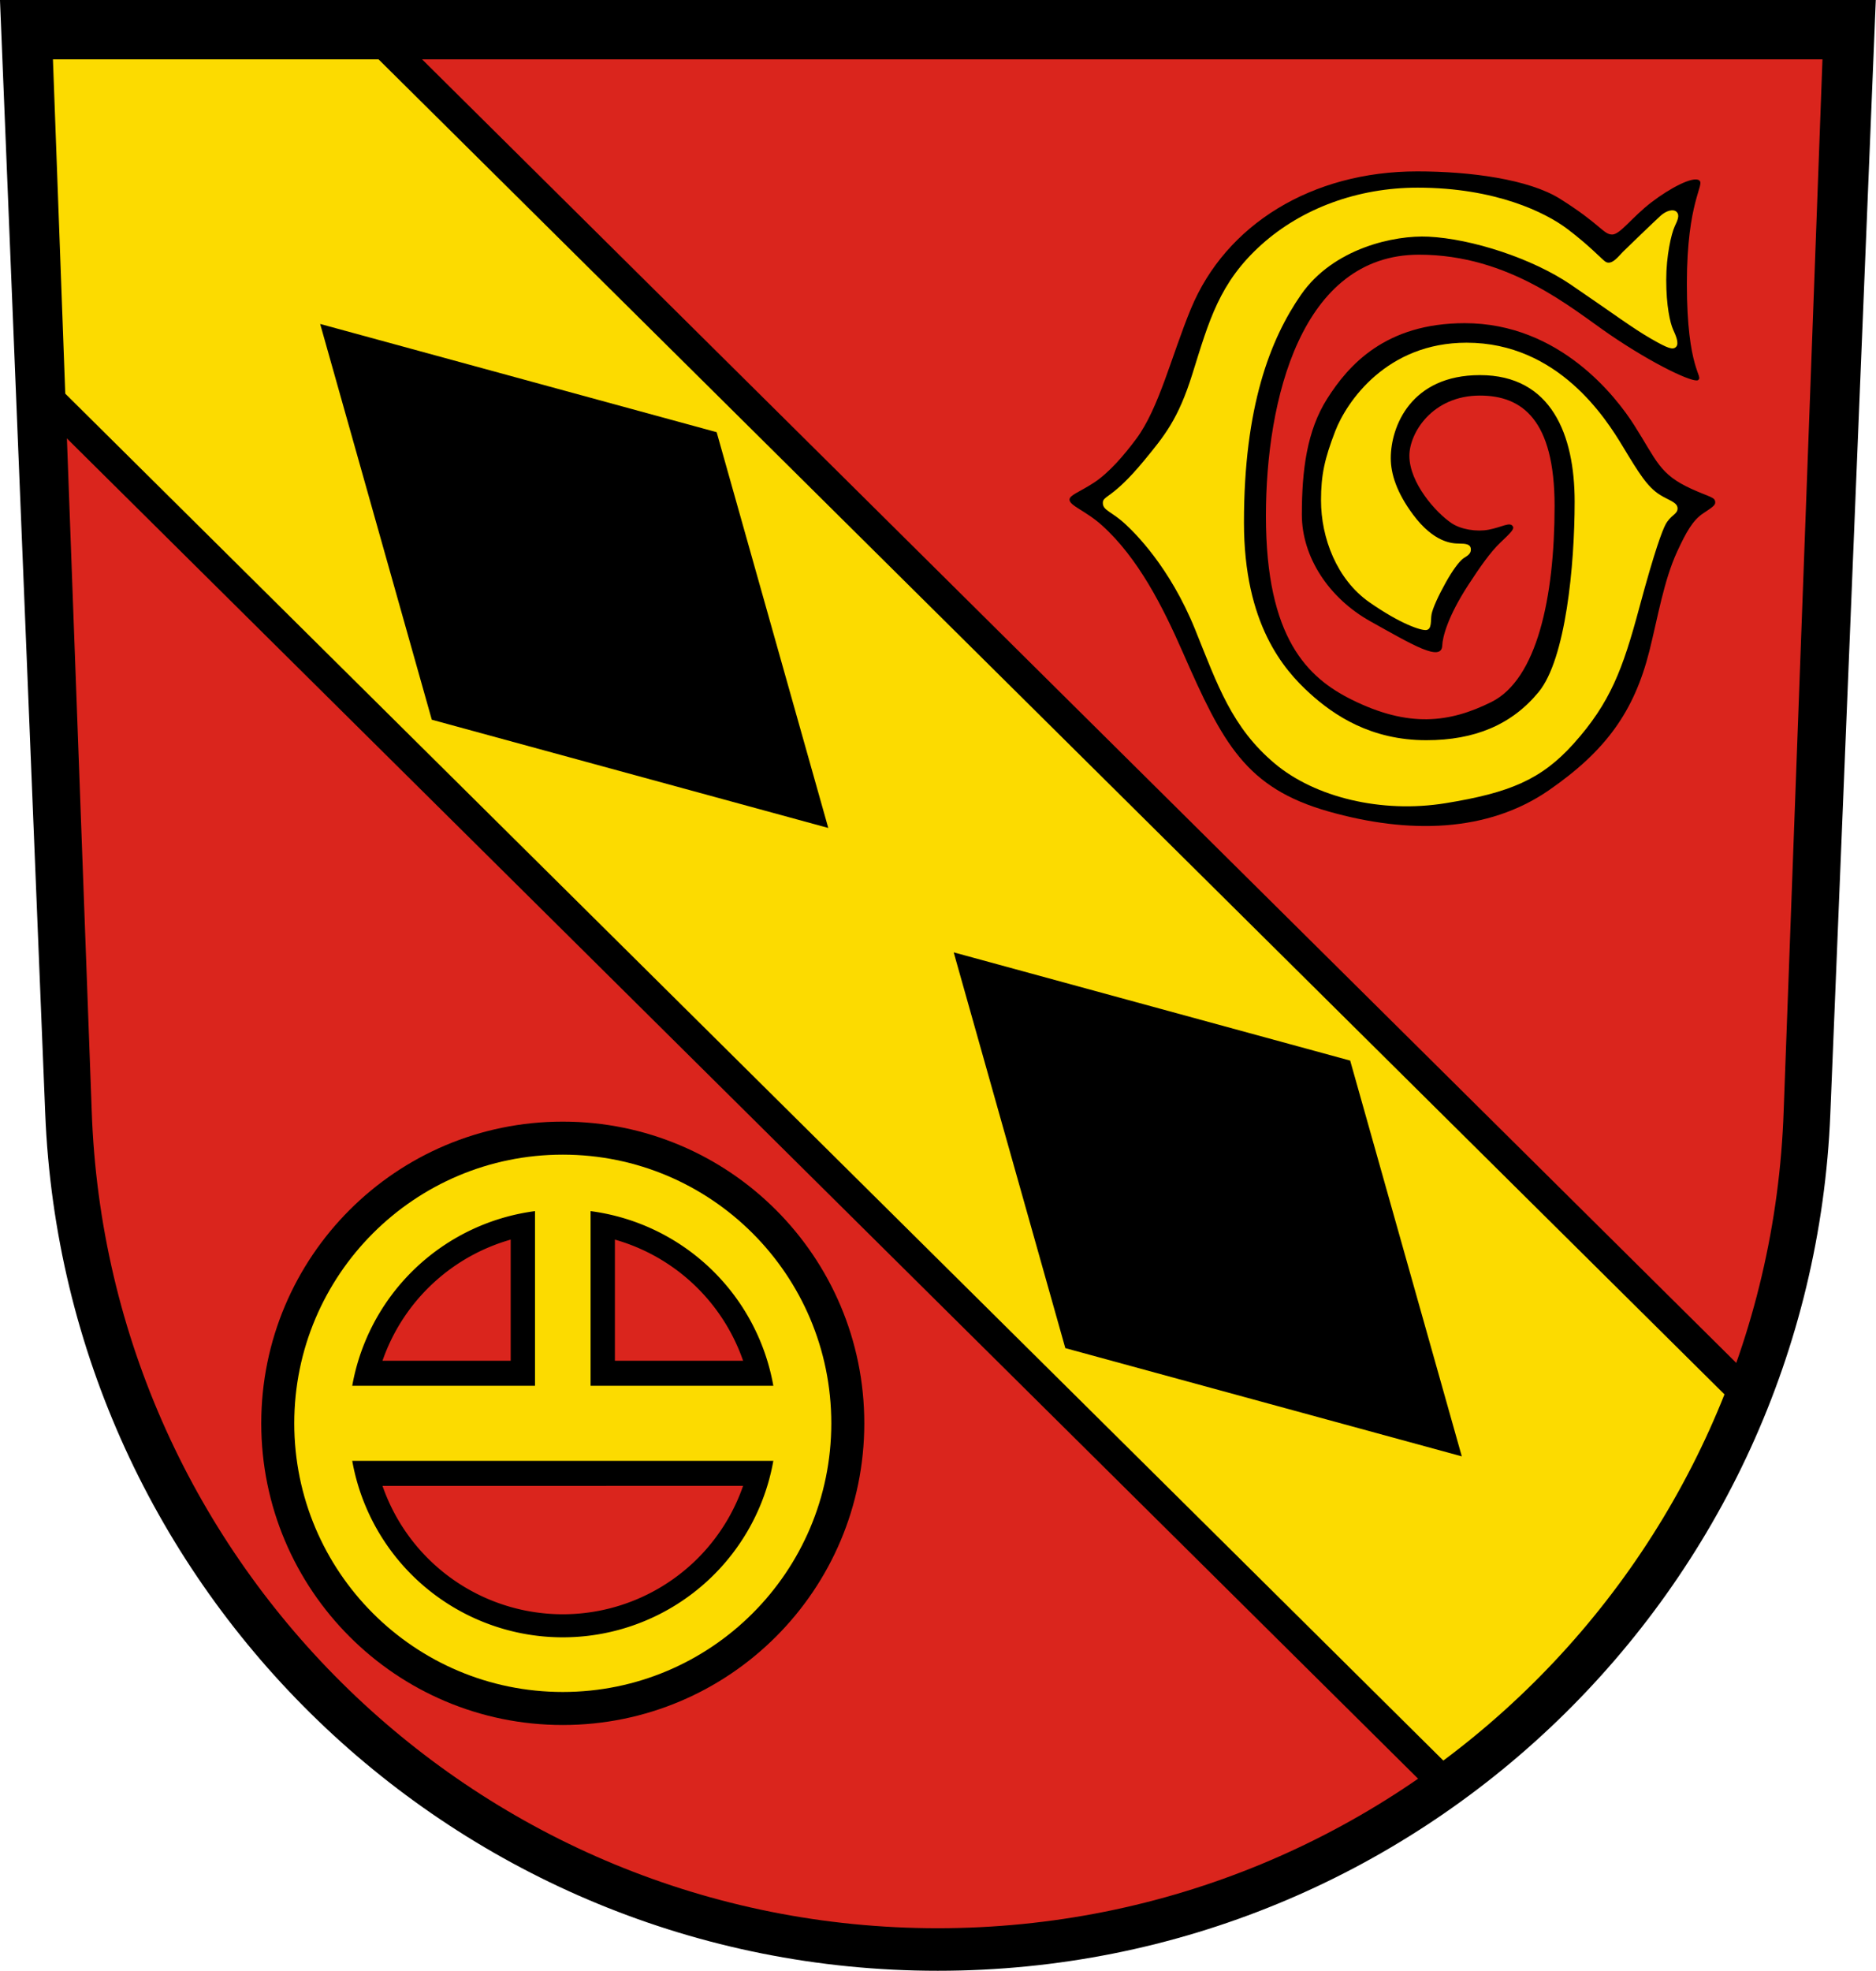 <?xml version="1.0" encoding="UTF-8" standalone="no"?>
<!-- Created with Inkscape (http://www.inkscape.org/) -->

<svg
   version="1.1"
   id="svg1"
   width="600"
   height="630"
   viewBox="0 0 600 630"
   xml:space="preserve"
   xmlns="http://www.w3.org/2000/svg"
   xmlns:svg="http://www.w3.org/2000/svg"><defs
     id="defs1" /><g
     id="g1"><g
       id="g7"
       transform="matrix(4.444,0,0,4.444,-78.611,-68.116)"><path
         d="m 148.85,19.6 -2.79,75.6 c -1.103,32.67 -27.945,58.815 -60.885,58.815 -32.94,0 -59.782,-26.145 -60.885,-58.815 l -2.792,-75.6 z"
         fill="#ffffff"
         id="path2"
         style="display:inline;fill:#da251d;stroke:#da251d;stroke-width:1;stroke-dasharray:none" /><path
         id="path5-5-0-6-7"
         style="fill:#fcdb00;stroke:none;stroke-width:1;stroke-dasharray:none"
         d="M 44.419,17.533 19.75,17.062 20.517,43.34 121.793,143.736 c 15.297,-12.921 21.917,-27.775 21.917,-27.775 z" /><path
         id="path1"
         style="fill:#000000;stroke:none;stroke-width:0.225"
         d="m 17.688,15.326 3.256,80.076 c 1.375,34.29 29.611,61.674 64.238,61.674 34.627,0 62.864,-27.384 64.236,-61.674 l 3.27,-80.076 z m 3.811,4.273 H 148.85 l -2.791,75.602 c -1.102,32.67 -27.945,58.814 -60.885,58.814 -32.94,0 -59.782,-26.144 -60.885,-58.814 z" /><path
         id="path5-5-0-6"
         style="opacity:1;fill:none;stroke:#000000;stroke-width:2.205;stroke-dasharray:none"
         d="M 20.517,43.34 121.793,143.736 M 44.419,17.533 143.71,115.962" /><path
         id="path5-3-3-4"
         style="opacity:1;fill:#000000;stroke:none;stroke-width:1;stroke-dasharray:none"
         d="M 114.86,91.611 122.893,120.076 94.359,112.292 86.326,83.826 Z M 69.266,46.413 77.299,74.878 48.765,67.093 40.731,38.628 Z" /><g
         id="g5"><path
           style="opacity:1;fill:#000000;stroke:none;stroke-width:1;stroke-dasharray:none"
           d="m 139.9,42.665 c 0.41,-0.283 -0.808,-0.707 -0.808,-6.935 0,-5.952 1.311,-7.115 0.889,-7.428 -0.436,-0.324 -2.1,0.55 -3.427,1.566 -1.424,1.09 -2.264,2.328 -2.837,2.328 -0.635,0 -0.813,-0.719 -3.746,-2.563 -2.252,-1.416 -6.484,-1.978 -10.282,-1.978 -7.597,0 -13.783,3.825 -16.291,9.881 -1.387,3.35 -2.292,7.151 -3.936,9.358 -0.86,1.155 -1.955,2.446 -3.068,3.166 -1.026,0.664 -1.733,0.879 -1.733,1.205 0,0.438 1.187,0.812 2.341,1.853 2.603,2.348 4.369,5.84 5.81,9.123 2.881,6.565 4.529,9.764 10.506,11.456 5.708,1.616 11.414,1.537 15.859,-1.542 4.071,-2.82 6.116,-5.633 7.217,-10.008 0.596,-2.367 1.034,-5.059 1.999,-7.147 0.645,-1.395 1.127,-2.253 1.862,-2.742 0.675,-0.449 0.877,-0.583 0.877,-0.791 0,-0.385 -0.347,-0.36 -1.697,-0.97 -2.34,-1.059 -2.508,-2.042 -4.154,-4.619 -1.253,-1.962 -5.327,-7.306 -12.176,-7.306 -5.723,0 -8.382,3.039 -9.904,5.439 -1.455,2.294 -1.819,5.134 -1.819,8.333 0,3.031 1.926,5.997 4.936,7.675 3.01,1.678 5.126,2.957 5.169,1.731 0.019,-0.562 0.367,-2.039 1.891,-4.375 0.835,-1.28 1.574,-2.336 2.275,-3.005 0.8,-0.764 1.035,-0.99 0.91,-1.189 -0.212,-0.339 -0.774,0.064 -1.748,0.248 -0.84,0.159 -1.974,-0.011 -2.659,-0.472 -1.132,-0.761 -3.035,-2.898 -3.035,-4.852 0,-1.626 1.645,-4.326 5.076,-4.326 3.033,0 5.374,1.734 5.374,7.938 0,6.634 -1.287,12.479 -4.543,14.1 -3.023,1.505 -5.964,1.864 -10.051,-0.163 -3.151,-1.563 -6.181,-4.389 -6.181,-13.215 0,-8.377 2.543,-18.793 11.016,-18.793 6.532,0 10.992,3.875 13.716,5.737 3.182,2.174 6.046,3.509 6.372,3.284 z"
           id="path3" /><path
           style="opacity:1;fill:#fcdb00;stroke:none;stroke-width:1;stroke-dasharray:none"
           d="m 138.378,30.593 c -0.246,-0.277 -0.776,-0.112 -1.183,0.256 -0.406,0.367 -2.442,2.327 -2.723,2.608 -0.281,0.281 -0.797,0.997 -1.25,0.686 -0.288,-0.197 -1.083,-1.1 -2.73,-2.346 -1.551,-1.173 -5.154,-2.971 -10.784,-2.971 -4.305,0 -8.327,1.488 -11.233,4.098 -3.038,2.729 -3.772,5.47 -4.972,9.303 -1.016,3.248 -2.008,4.449 -3.487,6.241 -2.282,2.766 -2.957,2.485 -2.957,3.032 0,0.547 0.617,0.601 1.61,1.516 0.643,0.593 3.2,3.05 5.044,7.618 1.599,3.961 2.629,7.02 5.724,9.616 2.884,2.418 7.662,3.597 12.287,2.847 4.625,-0.75 6.903,-1.702 9.223,-4.287 2.64,-2.942 3.536,-5.371 4.707,-9.723 1.144,-4.25 1.668,-5.581 1.893,-6.016 0.359,-0.695 0.875,-0.743 0.875,-1.174 0,-0.445 -0.631,-0.577 -1.266,-0.977 -0.915,-0.576 -1.516,-1.562 -2.688,-3.5 -1.172,-1.938 -4.62,-7.444 -11.231,-7.444 -5.738,0 -8.632,4.227 -9.46,6.382 -0.753,1.958 -1.016,3.123 -1.016,4.957 0,2.707 1.138,5.693 3.48,7.329 2.246,1.568 3.693,2.028 4.077,2 0.447,-0.033 0.317,-0.709 0.4,-1.137 0.087,-0.449 0.504,-1.357 1.019,-2.278 0.516,-0.922 0.922,-1.439 1.191,-1.678 0.22,-0.195 0.626,-0.304 0.617,-0.708 -0.008,-0.386 -0.36,-0.415 -0.87,-0.421 -0.439,-0.005 -1.772,-0.037 -3.297,-2.091 -1.173,-1.58 -1.596,-2.924 -1.596,-4.051 0,-2.275 1.448,-5.972 6.418,-5.972 5.15,0 6.815,4.305 6.815,9.1 0,4.585 -0.645,11.326 -2.589,13.69 -1.945,2.364 -4.614,3.469 -8.088,3.469 -3.973,0 -6.636,-1.777 -8.397,-3.381 -1.856,-1.69 -4.725,-4.968 -4.725,-12.28 0,-8.307 1.878,-13.168 4.106,-16.38 2.331,-3.358 6.743,-4.297 9.17,-4.176 3.138,0.156 7.48,1.569 10.242,3.447 3.154,2.145 4.452,3.138 5.825,3.921 1.141,0.651 1.523,0.805 1.758,0.555 0.234,-0.25 -0.032,-0.835 -0.219,-1.25 -0.211,-0.469 -0.492,-1.68 -0.492,-3.57 0,-1.727 0.364,-3.311 0.613,-3.849 0.185,-0.399 0.371,-0.769 0.155,-1.011 z"
           id="path4" /></g><g
         id="g6"><path
           id="path5"
           style="opacity:1;fill:#000000;stroke:none;stroke-width:1;stroke-dasharray:none"
           d="m 58.193,96 c -11.985,-6.46e-4 -21.701,9.714 -21.701,21.699 4.31e-4,11.985 9.716,21.7 21.701,21.699 11.984,-4.3e-4 21.699,-9.715 21.699,-21.699 C 79.892,105.715 70.177,96 58.193,96 Z m 0,7.302 c 7.951,3e-5 14.397,6.446 14.397,14.397 -4e-5,7.951 -6.446,14.397 -14.397,14.397 -7.951,-3e-5 -14.397,-6.446 -14.397,-14.397 3.4e-5,-7.951 6.446,-14.397 14.397,-14.397 z" /><path
           id="rect5"
           style="opacity:1;fill:#000000;stroke:none"
           d="M 42.516,113.199 H 73.87 v 9 H 42.516 Z" /><path
           id="rect5-5"
           style="opacity:1;fill:#000000;stroke:none"
           d="m 54.443,99.253 h 7.5 v 16.9 h -7.5 z" /><path
           id="path5-0"
           style="opacity:1;fill:#fcdb00;stroke:none;stroke-width:1;stroke-dasharray:none"
           d="m 58.193,98.375 c -10.673,-6.46e-4 -19.326,8.651 -19.326,19.324 4.31e-4,10.673 8.653,19.325 19.326,19.324 10.672,-4.3e-4 19.324,-8.652 19.324,-19.324 C 77.517,107.027 68.866,98.375 58.193,98.375 Z m 0,4.927 c 7.951,3e-5 14.397,6.446 14.397,14.397 -4e-5,7.951 -6.446,14.397 -14.397,14.397 -7.951,-3e-5 -14.397,-6.446 -14.397,-14.397 3.4e-5,-7.951 6.446,-14.397 14.397,-14.397 z" /><path
           id="path5-0-9"
           style="opacity:1;fill:#000000;stroke:none;stroke-width:1;stroke-dasharray:none"
           d="M 58.193,102.307 A 15.392,15.392 0 0 0 42.801,117.699 15.392,15.392 0 0 0 58.193,133.092 15.392,15.392 0 0 0 73.584,117.699 15.392,15.392 0 0 0 58.193,102.307 Z m 0,1.658 a 13.734,13.734 0 0 1 13.734,13.734 13.734,13.734 0 0 1 -13.734,13.734 13.734,13.734 0 0 1 -13.734,-13.734 13.734,13.734 0 0 1 13.734,-13.734 z" /><path
           id="rect5-4"
           style="opacity:1;fill:#fcdb00"
           d="M 42.516,114.999 H 73.87 v 5.4 H 42.516 Z" /><path
           id="rect5-5-7"
           style="opacity:1;fill:#fcdb00"
           d="m 56.193,99.253 h 4 v 16.9 h -4 z" /></g></g></g></svg>
